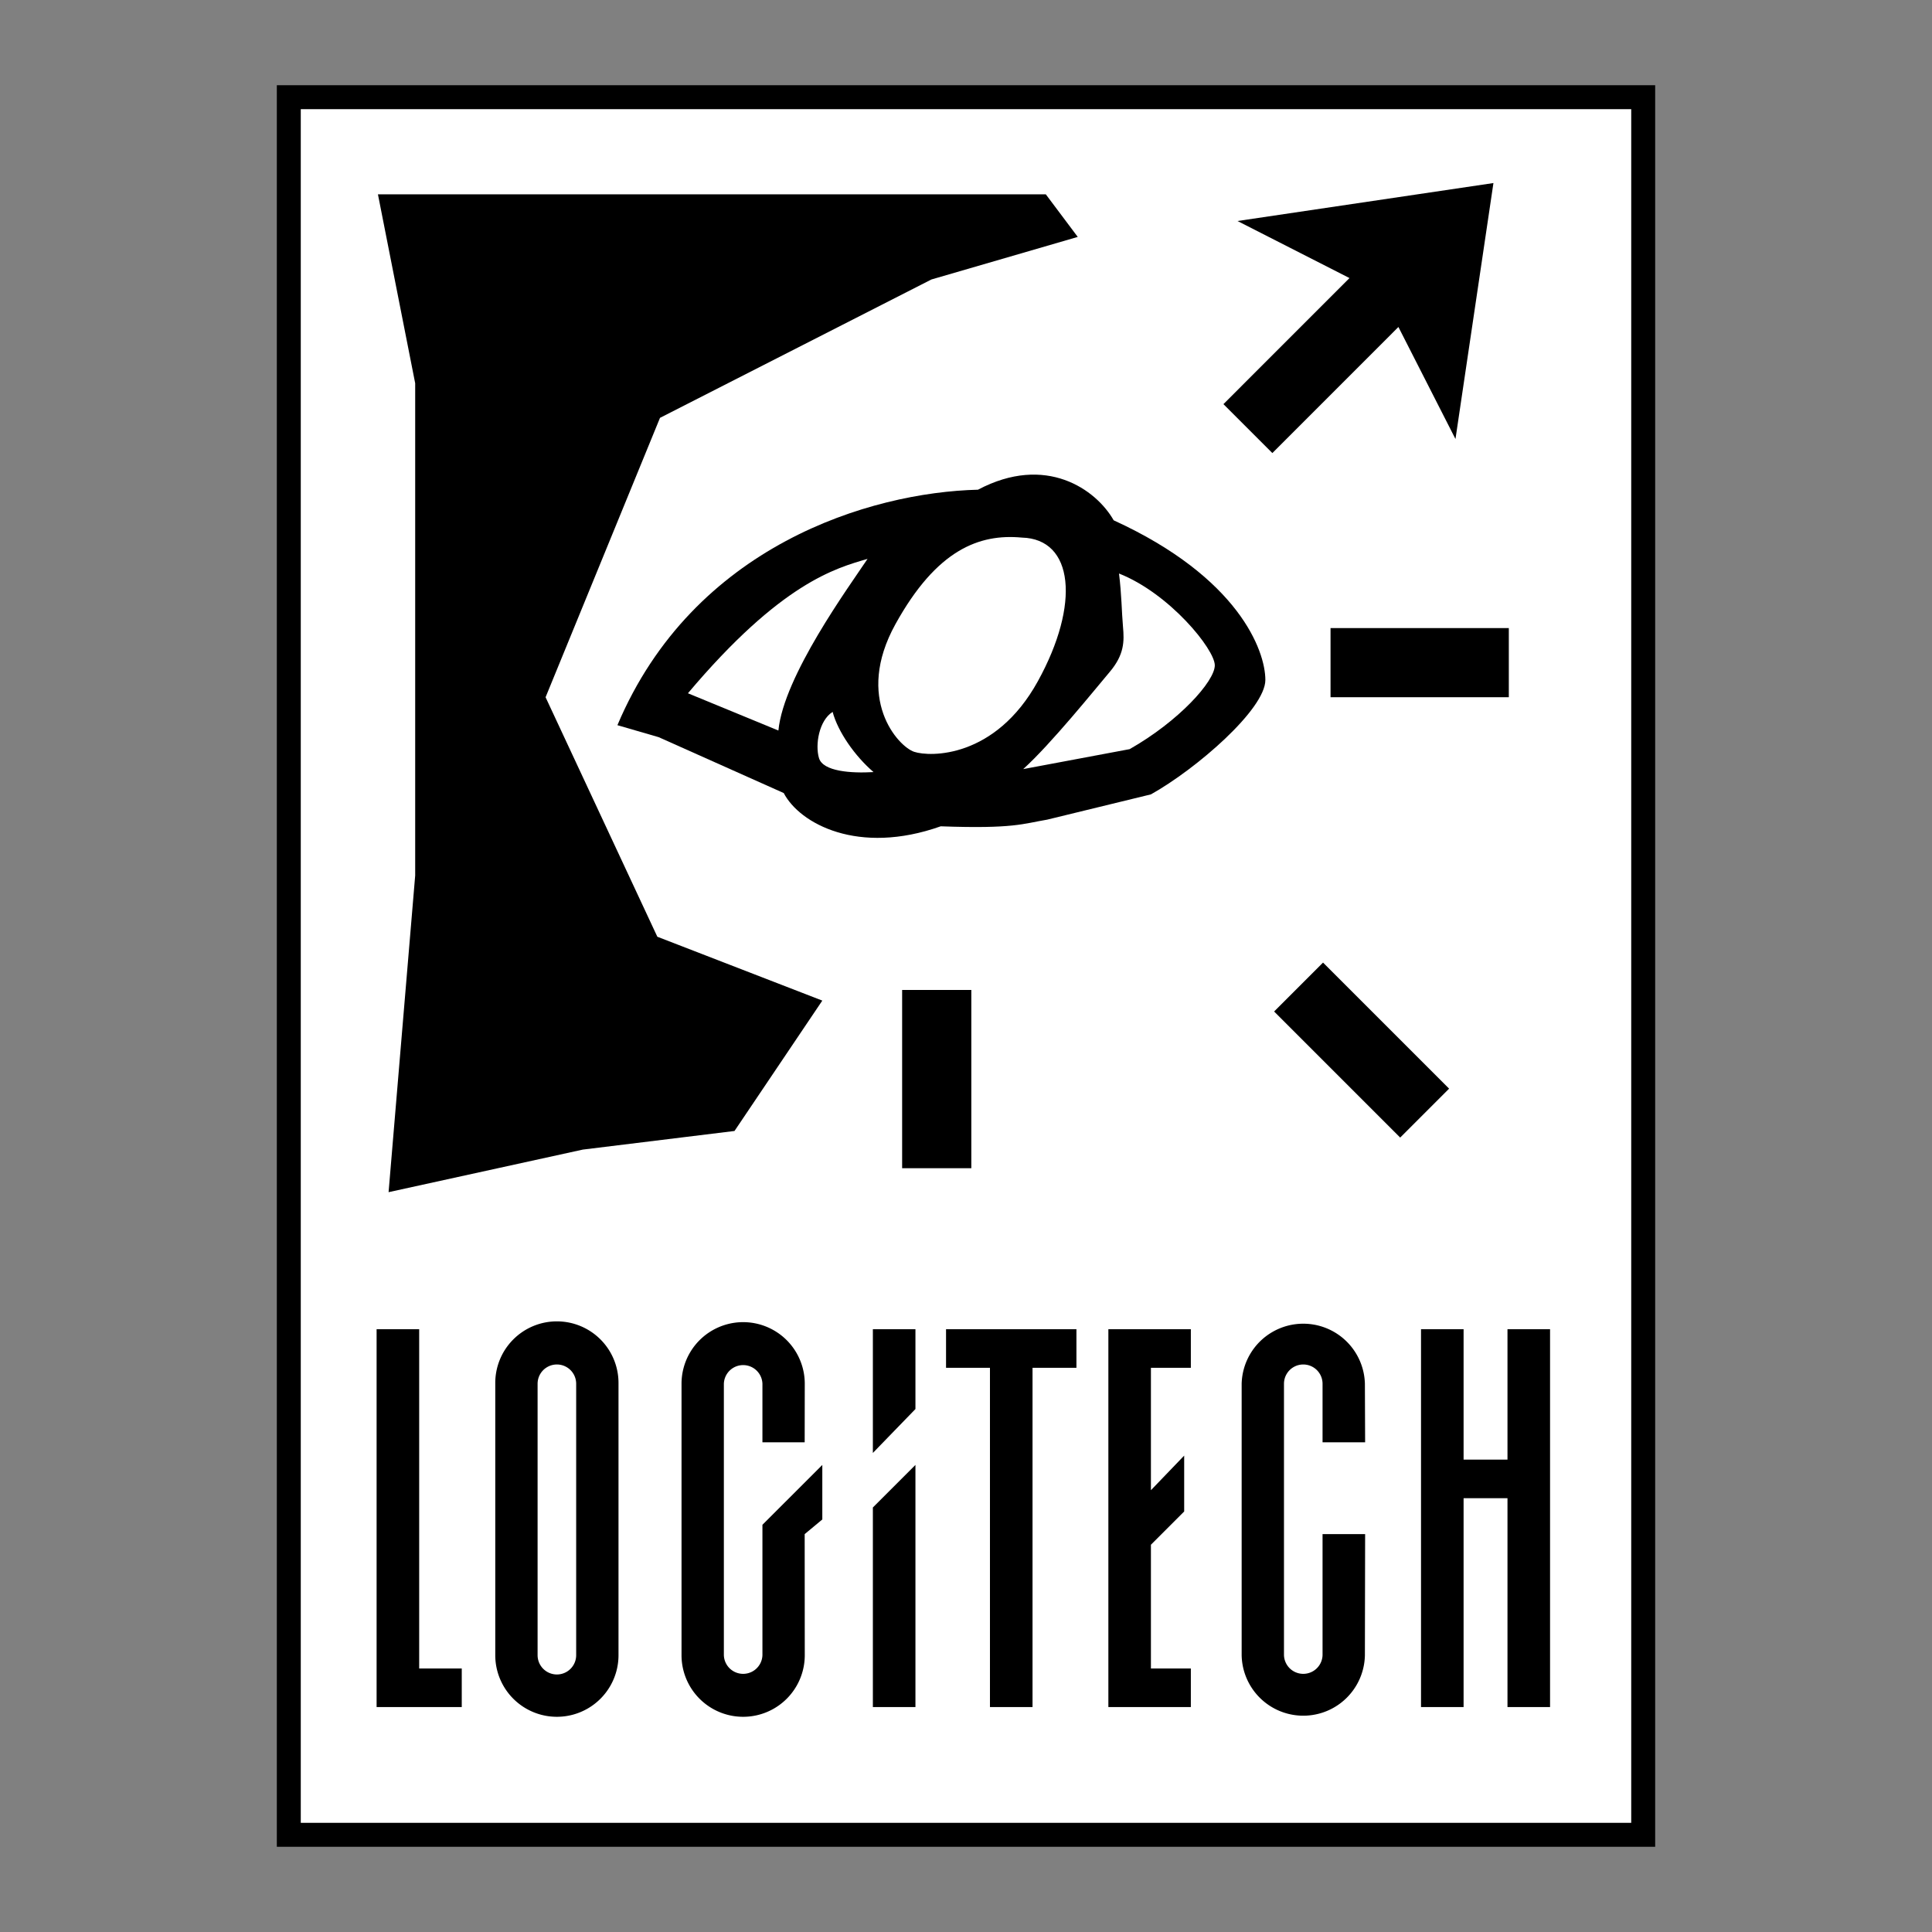 <?xml version="1.0"?>
<svg
    xmlns="http://www.w3.org/2000/svg"
    width="2500"
    height="2500"
    viewBox="0 0 192.756 192.756"
  ><rect x="0" y="0" width="192.756" height="192.756" fill="#808080" stroke="none"/><g
      fill-rule="evenodd"
      clip-rule="evenodd"
    ><path
        fill="#fff"
        fill-opacity="0"
        d="M0 0h192.756v192.756H0V0z"
    /><path
        d="M165.137 184.252V8.504H27.619v175.748h137.518z"
    /><path
        fill="#fff"
        d="M30.008 10.894v170.969h132.74V10.894H30.008z"
    /><path
        d="M37.707 19.389h66.635l3.185 4.248-14.6 4.247-27.079 13.805-11.416 27.875 11.15 23.894 16.46 6.372-8.761 13.008-15.132 1.857-19.38 4.248 2.654-31.591V38.238l-3.716-18.849zM150.535 69.564v-6.902h-17.787v6.902h17.787zM96.909 98.768h-6.903v17.787h6.903V98.768zM132 96.037l-4.881 4.881 12.578 12.578 4.881-4.881L132 96.037zM149 18.263l-25.535 3.787 11.174 5.693-12.577 12.578 4.881 4.881 12.577-12.578 5.693 11.175L149 18.263z"
    /><path
        d="M61.6 72.352l4.115 1.195 12.478 5.575c1.593 3.054 7.433 6.239 15.663 3.319 7.3.266 8.23-.265 10.619-.664l10.354-2.522c4.514-2.521 11.416-8.495 11.416-11.415 0-2.921-2.654-10.222-15.133-15.929-1.758-3.086-6.77-6.638-13.539-3.053-10.752.265-28.406 5.574-35.973 23.494z"
    /><path
        d="M86.555 55.76c-3.186.929-8.628 2.389-17.92 13.407l9.026 3.717c.532-5.443 7.036-14.337 8.894-17.124zM83.071 71.025c.531 1.991 2.224 4.413 4.082 6.006-2.257.133-5.044-.066-5.442-1.394-.399-1.327-.001-3.749 1.36-4.612zM101.953 53.636c-4.248-.398-8.496 1.195-12.61 8.628-4.115 7.433.266 12.212 1.858 12.743 1.593.531 8.098.664 12.344-7.035 4.248-7.699 3.586-14.203-1.592-14.336zM111.643 57.22c.266 2.124.266 3.849.398 5.31.133 1.46.133 2.787-1.328 4.513-1.459 1.726-5.84 7.168-8.627 9.69l10.619-1.991c4.912-2.788 8.496-6.77 8.496-8.363s-4.513-7.168-9.558-9.159z"
        fill="#fff"
    /><path
        d="M94.387 132.617h13.009v3.848h-4.38v33.849h-4.248v-33.849h-4.381v-3.848zM110.582 132.617h8.229v3.848h-3.983v12.213l3.318-3.451v5.574l-3.318 3.318v12.346h3.983v3.849h-8.229v-37.697zM87.086 132.617v12.344l4.248-4.381v-7.963h-4.248zM87.086 150.402l4.248-4.246v24.158h-4.248v-19.912zM141.775 132.617v37.697h4.248v-20.839h4.379v20.839h4.248v-37.697h-4.248v13.008h-4.379v-13.008h-4.248zM61.708 138.059a6.148 6.148 0 1 0-12.295 0v27.078a6.147 6.147 0 1 0 12.295 0v-27.078z"
    /><path
        d="M57.485 165.137a1.926 1.926 0 0 1-1.925 1.926 1.926 1.926 0 0 1-1.924-1.926v-27.078a1.924 1.924 0 0 1 3.849 0v27.078z"
        fill="#fff"
    /><path
        d="M136.176 165.137a6.149 6.149 0 0 1-12.296 0v-27.078a6.15 6.15 0 0 1 12.296 0l.023 5.84h-4.248v-5.84a1.924 1.924 0 0 0-3.848 0v27.078a1.925 1.925 0 0 0 3.848 0v-12.078h4.248l-.023 12.078zM80.283 153.059l.009 12.078a6.148 6.148 0 1 1-12.296 0v-27.078a6.148 6.148 0 1 1 12.296 0l-.009 5.84h-4.215v-5.84a1.925 1.925 0 0 0-3.848 0v27.078a1.925 1.925 0 0 0 3.848 0v-13.008l5.974-5.973v5.441l-1.759 1.462zM37.574 132.617h4.248v33.848h4.248v3.849h-8.496v-37.697z"
    /></g
  ></svg
>
